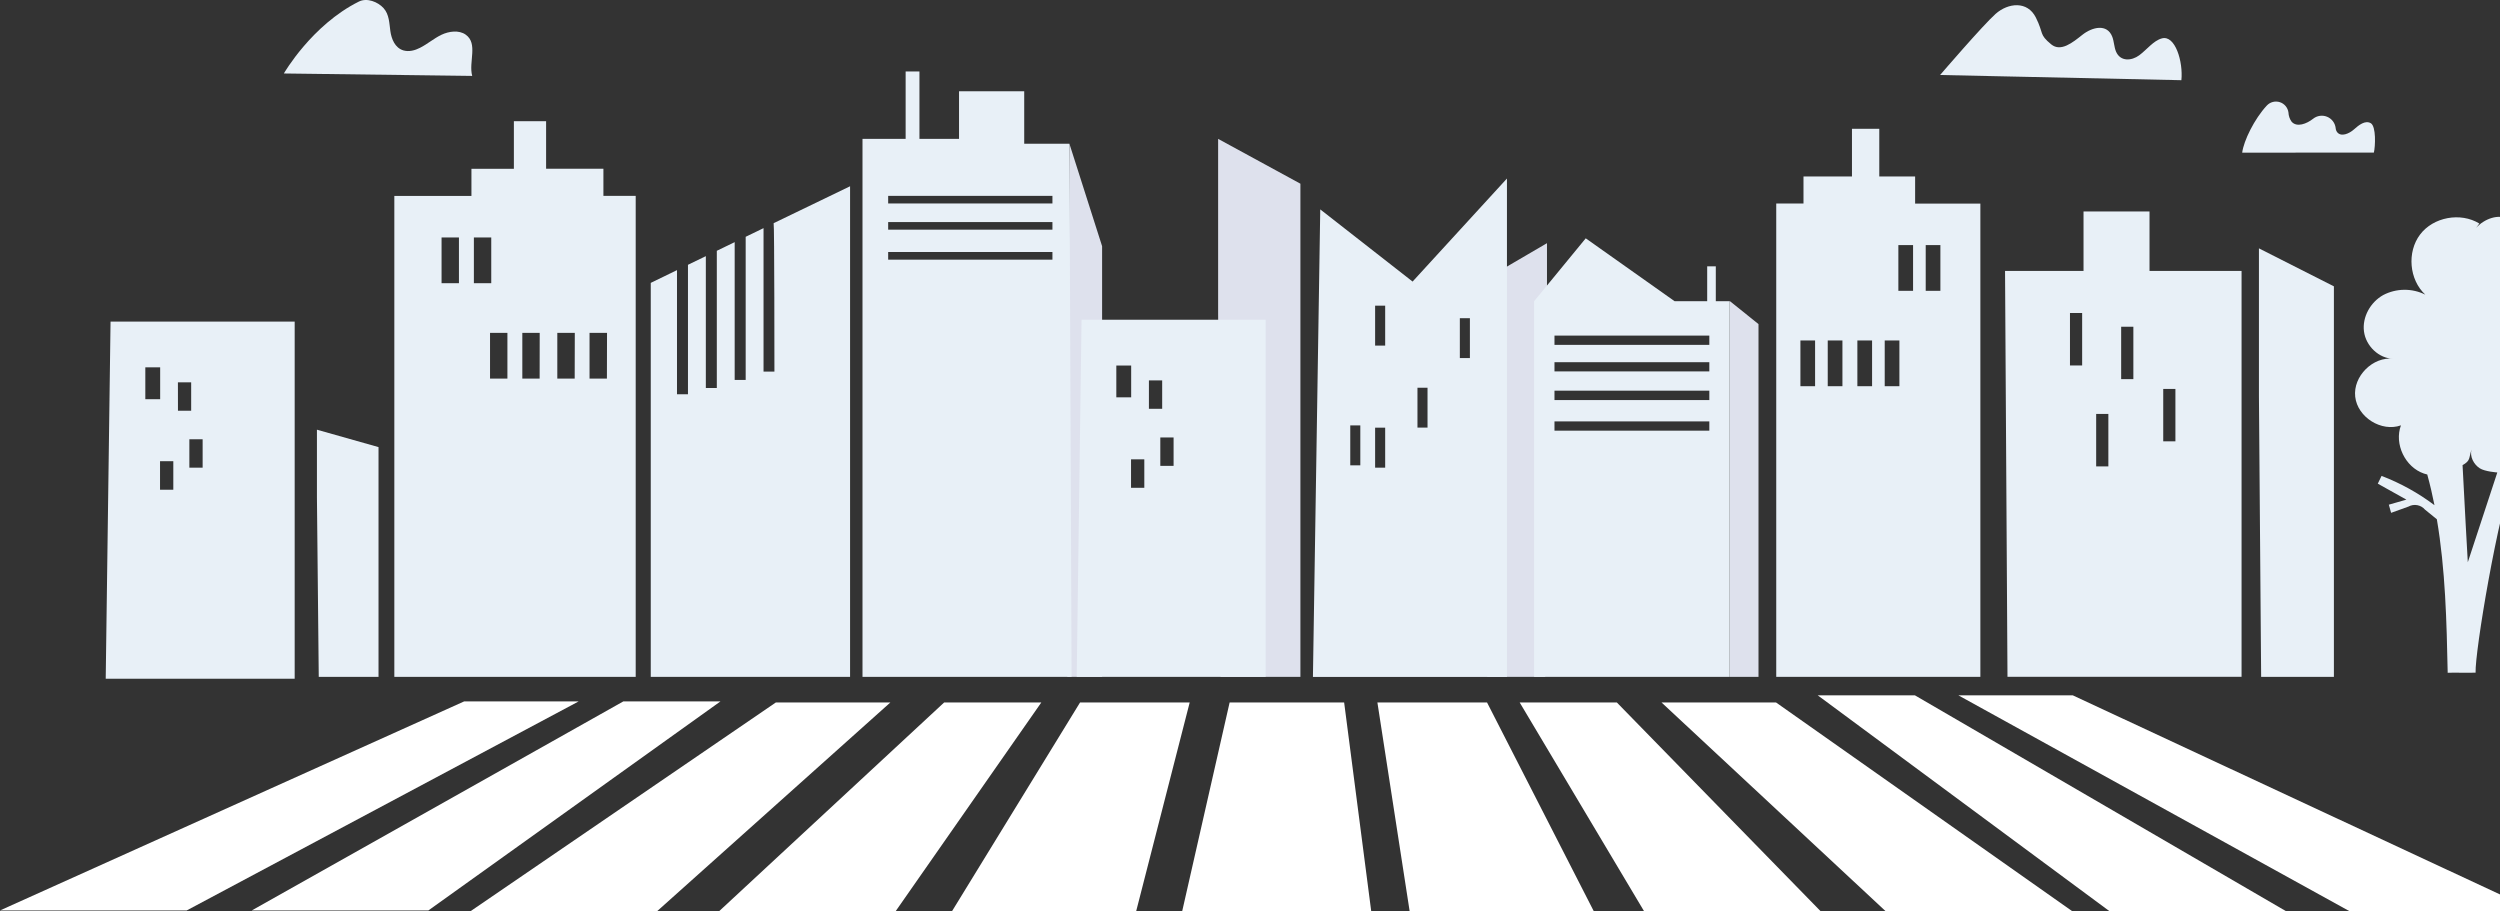 <svg width="960" height="350" viewBox="0 0 960 350" fill="none" xmlns="http://www.w3.org/2000/svg">
<rect x="0" y="0" width="960" height="350" fill="#333333" stroke="none"/>
<g clip-path="url(#clip0_43_246)">
<path d="M1001.13 128.014C1001.71 122.318 996.716 117.206 991.121 115.906C985.526 114.606 979.72 116.26 974.443 118.453C977.979 115.526 980.771 111.581 981.576 107.088C982.38 102.595 980.913 97.554 977.28 94.794C975.691 93.609 973.778 92.939 971.797 92.872C969.816 92.806 967.862 93.347 966.197 94.423C968.531 91.416 967.178 85.932 963.546 84.119C959.33 82.023 954.001 83.995 950.845 87.489L952.065 85.835C944.871 81.413 934.389 83.323 929.307 90.063C924.225 96.802 925.1 107.389 931.313 113.147C928.799 111.894 926.025 111.254 923.217 111.281C920.409 111.307 917.647 111.998 915.157 113.297C910.261 116.021 907.043 121.735 907.768 127.289C908.493 132.843 913.478 137.69 919.081 137.761C911.206 136.823 903.508 144.482 904.401 152.363C905.294 160.243 914.485 166.001 921.962 163.33C919.311 170.485 923.562 179.383 930.8 181.85C931.215 181.99 931.637 182.108 932.064 182.204C933.143 186.104 934.053 190.031 934.839 193.994C928.625 189.311 921.786 185.524 914.521 182.744C914.043 183.734 913.557 184.734 913.071 185.724L924.057 191.862L917.305 193.799C917.605 194.843 917.906 195.886 918.188 196.93L924.835 194.533C925.865 193.964 927.06 193.769 928.218 193.98C929.376 194.191 930.426 194.796 931.189 195.692L935.75 199.398C939.038 218.74 939.506 238.658 939.913 258.346C941.565 258.231 948.972 258.417 950.624 258.293C950.359 250.253 959.109 197.558 965.835 179.71C967.826 178.78 969.521 177.317 970.731 175.482C972.95 171.944 972.605 166.762 969.317 164.25C978.155 169.212 991.015 163.091 992.756 153.115C993.825 146.924 989.009 139.264 982.875 140.609C986.79 139.892 990.829 139.149 994.267 137.221C997.705 135.293 1000.71 131.976 1001.13 128.014ZM947.637 215.893C947.637 215.893 946.17 190.093 945.622 178.622C948.733 176.853 947.955 176.057 949.051 172.652C948.344 175.305 949.882 178.295 952.215 179.816C954.186 181.098 958.968 181.426 958.968 181.426L947.637 215.893Z" fill="#E8F0F7"/>
<path d="M594.04 145.544V93.379L571.096 106.787V259.911H593.359L594.04 145.544Z" fill="#DEE1ED"/>
<path d="M664.303 115.658L675.263 124.45V259.911H664.303V115.658Z" fill="#DEE1ED"/>
<path d="M410.657 55.198L423.207 94.538V259.911H409.844L410.657 55.198Z" fill="#DEE1ED"/>
<path d="M467.76 120.311V53.323L499.357 70.543V259.911H468.697L467.76 120.311Z" fill="#DEE1ED"/>
<path d="M825.414 104.028V81.2H800.075V104.028H769.937L770.874 259.902H860.758V104.028H825.414ZM799.545 140.334H794.87V120.195H799.545V140.334ZM809.612 179.099H804.927V158.961H809.612V179.099ZM819.21 145.597H814.526V125.467H819.21V145.597ZM835.357 169.477H830.682V149.356H835.357V169.477Z" fill="#E8F0F7"/>
<path d="M658.868 115.658V102.259H655.562V115.667H643.048L608.923 91.513L589.099 115.658V259.911H664.224V115.658H658.868ZM656.384 165.364H596.921V161.826H656.384V165.364ZM656.384 153.636H596.921V150.019H656.384V153.636ZM656.384 142.625H596.921V139.087H656.384V142.625ZM656.384 132.418H596.921V128.881H656.384V132.418Z" fill="#E8F0F7"/>
<path d="M542.434 108.123L506.975 80.404L504.165 259.947H578.67V68.553L542.434 108.123ZM522.362 178.693H518.5V163.356H522.362V178.693ZM531.908 179.577H528.045V164.232H531.908V179.577ZM531.908 132.702H528.045V117.383H531.908V132.702ZM548.17 164.206H544.307V148.887H548.17V164.206ZM564.441 137.504H560.579V122.186H564.441V137.504Z" fill="#E8F0F7"/>
<path d="M867.431 152.133V95.369L896.217 109.954V259.911H868.279L867.431 152.133Z" fill="#E8F0F7"/>
<path d="M121.702 191.004V165.001L145.353 171.688V259.911H122.4L121.702 191.004Z" fill="#E8F0F7"/>
<path d="M415.315 122.769L413.458 259.911H486.02V122.769H415.315ZM428.669 140.37H434.37V152.575H428.669V140.37ZM439.416 187.307H434.317V176.393H439.416V187.307ZM441.184 146.074H446.275V156.98H441.184V146.074ZM450.658 178.896H445.559V167.982H450.658V178.896Z" fill="#E8F0F7"/>
<path d="M42.45 123.486L40.594 260.628H113.155V123.486H42.45ZM55.804 141.068H61.505V153.283H55.804V141.068ZM66.552 188.05H61.452V177.092H66.552V188.05ZM68.319 146.817H73.41V157.731H68.337L68.319 146.817ZM77.811 179.595H72.712V168.69H77.811V179.595Z" fill="#E8F0F7"/>
<path d="M393.299 55.198V35.041H368.269V53.323H353.067V27.444H347.764V53.323H331.202V259.911H411.488L410.657 55.198H393.299ZM404.134 99.703H341.056V96.775H404.134V99.703ZM404.134 88.205H341.056V85.278H404.134V88.205ZM404.134 78.131H341.056V75.204H404.134V78.131Z" fill="#E8F0F7"/>
<path d="M297.077 85.702C297.378 85.702 297.378 142.696 297.378 142.696H293.197V87.604L286.339 90.929V145.889H282.114V92.981L275.256 96.307V148.984H271.04V98.359L264.182 101.684V151.408H259.966V103.727L249.89 108.627V259.911H326.429V71.525L297.077 85.702Z" fill="#E8F0F7"/>
<path d="M231.71 75.222V64.803H209.703V46.539H197.33V64.812H181.032V75.23H151.424V259.911H244.11V75.222H231.71ZM176.233 108.751H169.56V91.186H176.233V108.751ZM181.969 91.186H188.642V108.751H181.969V91.186ZM194.846 145.376H188.173V127.811H194.846V145.376ZM207.22 145.376H200.573V127.811H207.246L207.22 145.376ZM220.68 145.376H214.007V127.811H220.724L220.68 145.376ZM233.054 145.376H226.381V127.811H233.098L233.054 145.376Z" fill="#E8F0F7"/>
<path d="M692.541 78.149V67.766H711.155V49.458H721.645V67.766H735.406V78.184H760.463V259.911H682.077V78.149H692.541ZM739.472 111.678H745.111V94.113H739.472V111.678ZM734.62 94.113H728.972V111.678H734.62V94.113ZM723.731 148.303H729.37V130.738H723.731V148.303ZM713.231 148.303H718.879V130.738H713.231V148.303ZM701.848 148.303H707.495V130.738H701.848V148.303ZM691.357 148.303H696.996V130.738H691.357V148.303Z" fill="#E8F0F7"/>
<path d="M297.944 269.735H341.913L252.215 350H180.537L297.944 269.735Z" fill="white"/>
<path d="M681.98 269.735H638.01L724.191 350H795.877L681.98 269.735Z" fill="white"/>
<path d="M472.179 269.735H516.149L526.56 350H453.937L472.179 269.735Z" fill="white"/>
<path d="M528.92 269.735L541.32 350H612.061L571.016 269.735H528.92Z" fill="white"/>
<path d="M583.549 269.735L631.381 350H699.205L620.855 269.735H583.549Z" fill="white"/>
<path d="M795.934 267H752L902.372 349.988H974L795.934 267Z" fill="white"/>
<path d="M698 267L810.165 349.988H878L735.312 267H698Z" fill="white"/>
<path d="M178.213 269.349H222.183L71.678 349.614H0L178.213 269.349Z" fill="white"/>
<path d="M276.644 269.349L164.496 349.614H96.672L239.338 269.349H276.644Z" fill="white"/>
<path d="M456.845 269.735L436.261 350H365.511L414.749 269.735H456.845Z" fill="white"/>
<path d="M399.874 269.735L343.858 350H276.034L362.568 269.735H399.874Z" fill="white"/>
<path d="M766.327 5.315C771.134 1.07 778.523 0.256 781.767 6.731C784.922 13.037 782.889 13.09 787.653 17.026C791.356 20.068 795.899 16.327 799.638 13.364C803.376 10.401 809.139 8.942 811.127 14.151C811.799 15.92 811.817 18.069 812.541 19.785C814.203 23.738 818.534 23.393 821.459 21.235C824.384 19.077 826.903 15.628 830.156 14.744C835.264 13.337 838.375 23.685 837.651 30.796L745 28.797C745 28.797 761.527 9.561 766.327 5.315Z" fill="#E8F0F7"/>
<path d="M137.83 0.592C140.923 -0.938 145.122 0.707 147.296 3.131C149.47 5.554 149.47 8.862 149.894 11.913C150.318 14.964 151.662 18.405 154.932 19.36C157.027 19.97 159.351 19.36 161.26 18.369C164.15 16.928 166.563 14.779 169.462 13.381C172.361 11.984 176.223 11.462 178.822 13.302C183.656 16.724 179.882 23.773 181.323 29.151L109 28.213C109 28.213 119.712 9.596 137.83 0.592Z" fill="#E8F0F7"/>
<path d="M861 58.618C861.557 54.125 865.675 45.652 870.448 40.54C871.071 39.869 871.872 39.39 872.757 39.158C873.642 38.926 874.575 38.95 875.447 39.228C876.319 39.506 877.093 40.027 877.681 40.729C878.268 41.431 878.644 42.285 878.765 43.193C878.815 44.465 879.236 45.695 879.976 46.731C882 49.039 885.791 47.518 888.204 45.625C888.949 45.022 889.841 44.63 890.789 44.49C891.736 44.35 892.704 44.466 893.592 44.828C894.479 45.189 895.253 45.782 895.834 46.544C896.414 47.307 896.779 48.211 896.892 49.163C896.925 49.731 897.122 50.278 897.457 50.737C898.951 52.692 902.08 51.339 903.918 49.694C905.756 48.049 908.222 46.076 910.361 47.297C912.5 48.517 912.129 56.301 911.563 58.6L861 58.618Z" fill="#E8F0F7"/>
</g>
<defs>
<clipPath id="clip0_43_246">
<rect width="1000" height="350" fill="white"/>
</clipPath>
</defs>
</svg>
